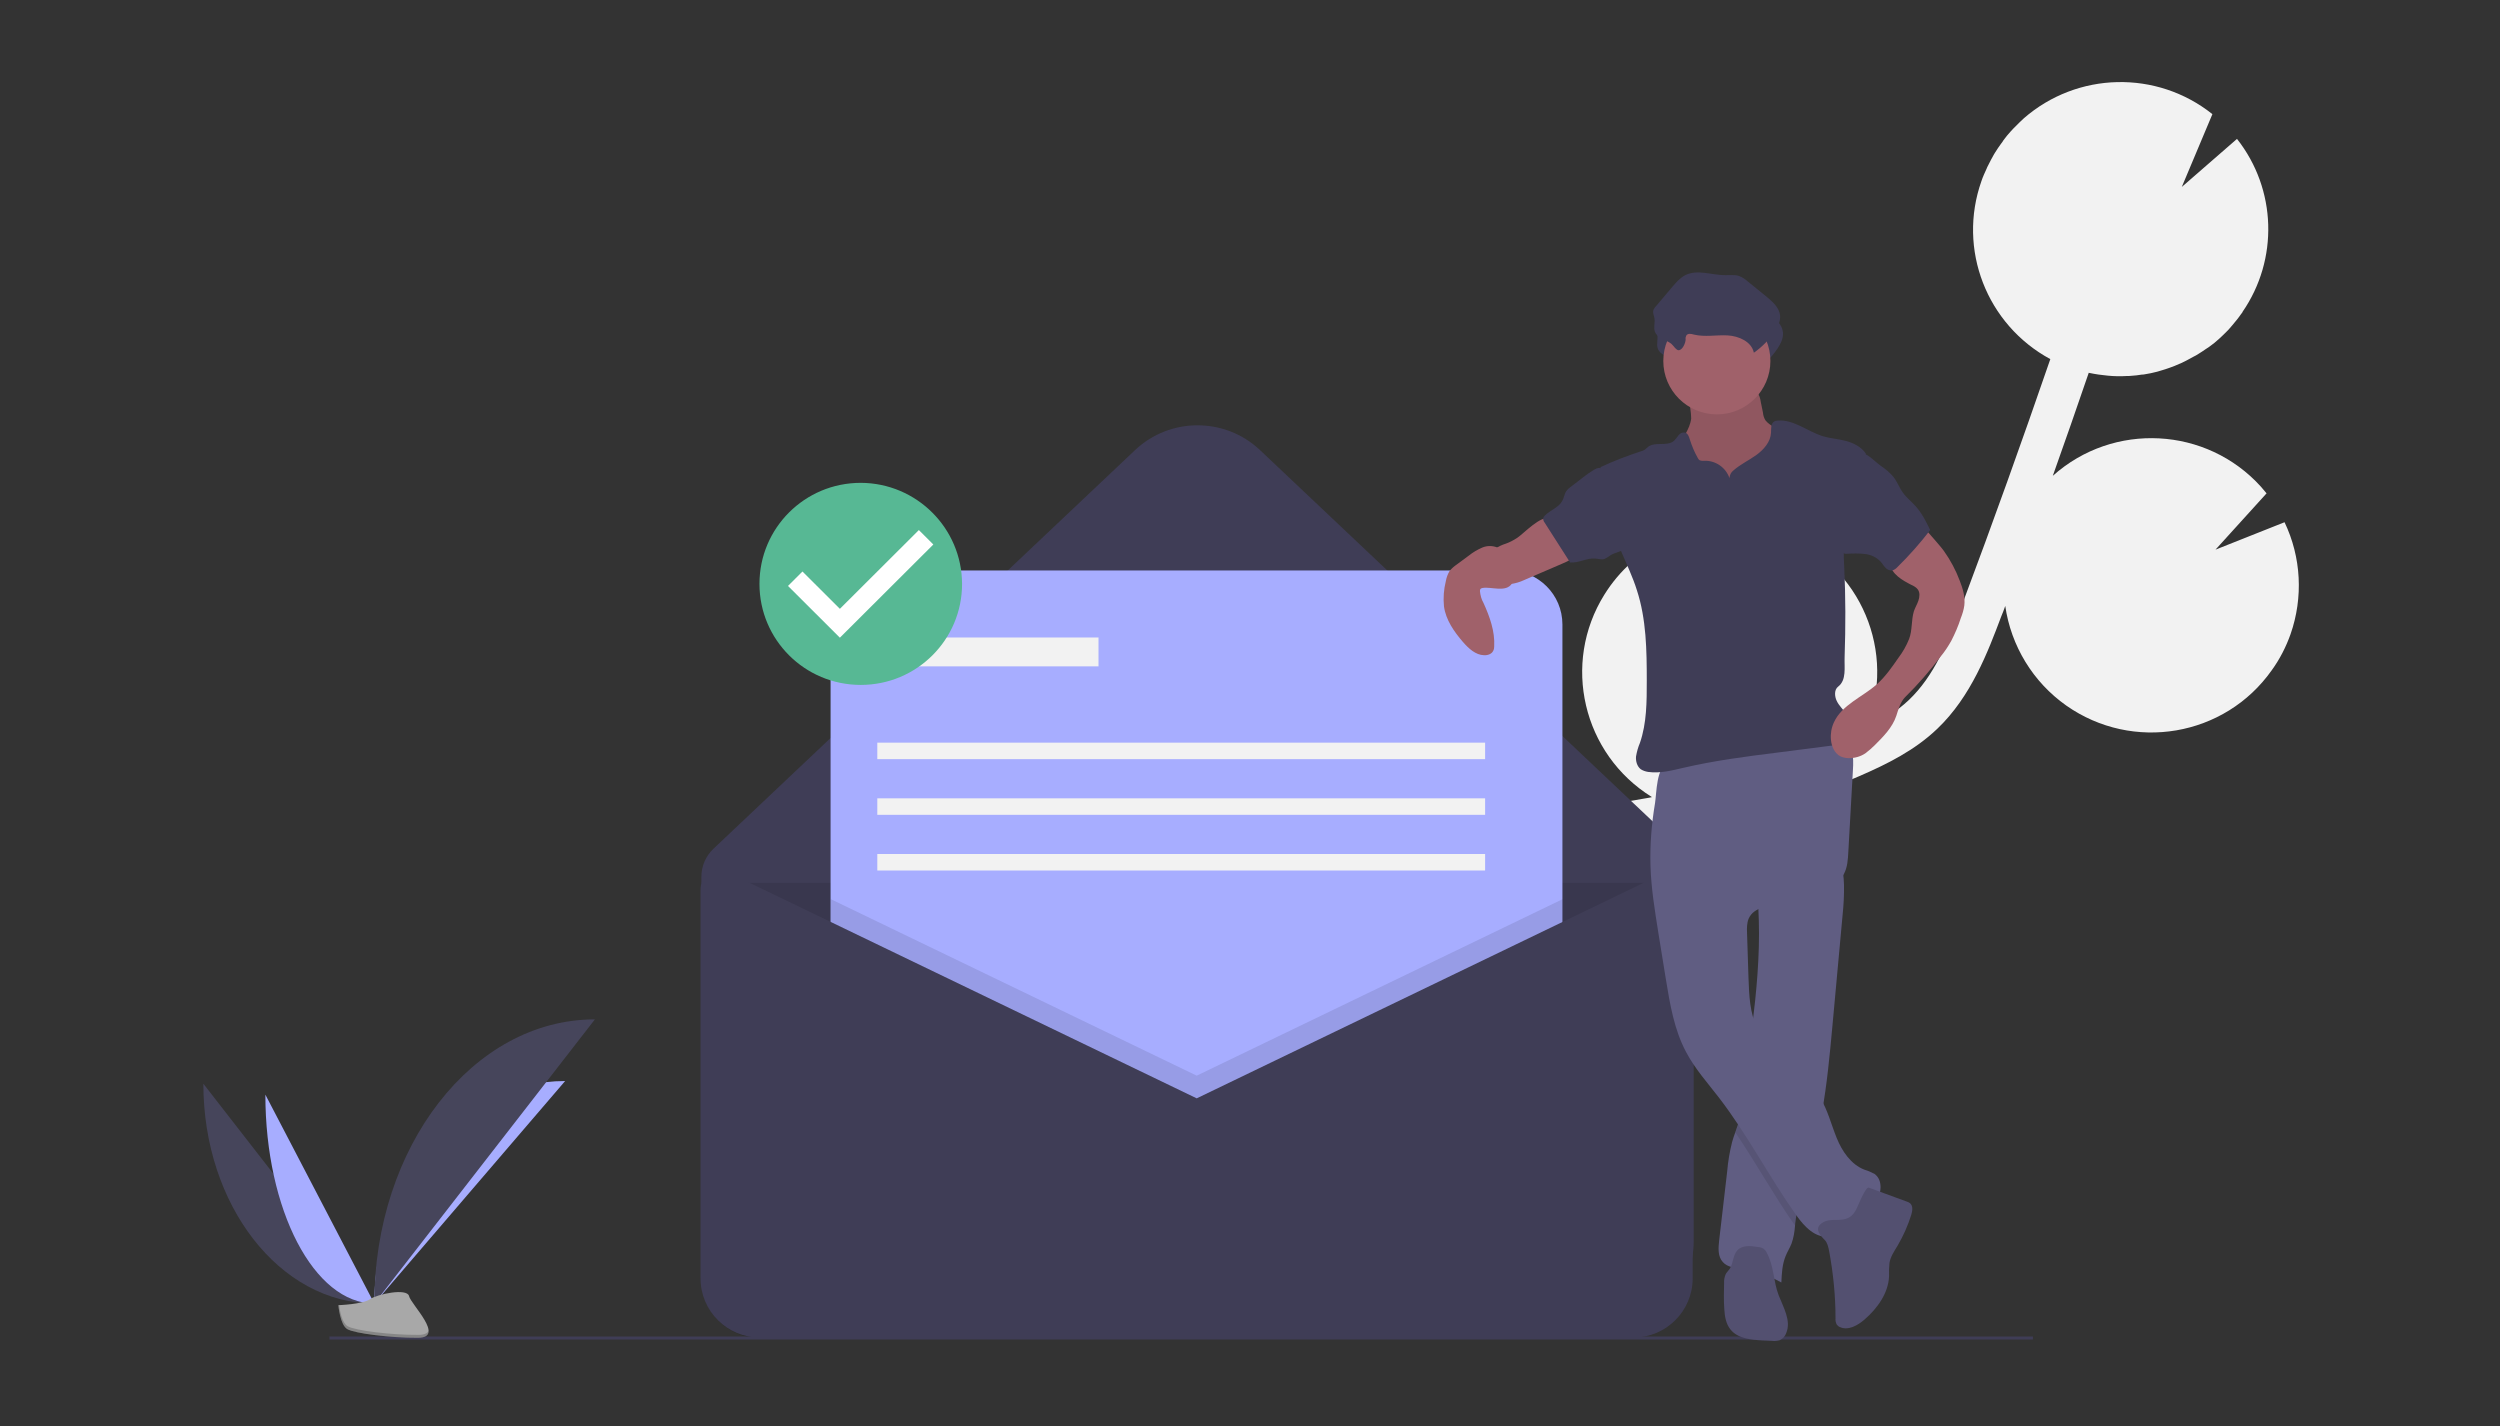 <?xml version="1.0" encoding="UTF-8"?>
<svg width="836px" height="477px" viewBox="0 0 836 477" version="1.1" xmlns="http://www.w3.org/2000/svg" xmlns:xlink="http://www.w3.org/1999/xlink">
    <rect x="0" y="0" width="836" height="477" fill="#333333" stroke="none"/>
    <g id="UI-/-Cards_2_" stroke="none" stroke-width="1" fill="none" fill-rule="evenodd">
        <g id="undraw_message_sent_1030-(1)" transform="translate(68, 27)" fill-rule="nonzero">
            <path d="M476.666,240.926 L482.681,239.892 C483.234,239.823 483.856,239.685 484.409,239.547 C461.25,225.205 454.129,194.865 468.509,171.834 C478.533,155.699 496.991,146.804 515.864,148.872 L507.983,167.559 L526.649,151.286 C526.718,151.286 526.718,151.286 526.787,151.355 C552.504,160.388 565.985,188.452 556.929,214.103 C556.929,214.103 556.929,214.103 556.929,214.103 C556.583,214.999 556.237,215.827 555.892,216.723 C561.146,214.103 566.192,211 570.34,207.07 C578.705,199.071 583.268,188.107 588.384,174.523 C598.477,147.631 608.225,120.394 617.627,93.088 C596.334,81.573 586.517,56.336 594.606,33.512 C595.09,32.064 595.712,30.754 596.334,29.375 C596.472,29.03 596.61,28.685 596.818,28.34 C597.44,27.03 598.131,25.789 598.823,24.548 C598.961,24.341 599.099,24.134 599.168,23.996 C599.791,22.962 600.482,21.996 601.173,21.031 C601.45,20.686 601.726,20.342 601.934,19.928 C602.694,18.893 603.524,17.859 604.422,16.894 C604.699,16.549 605.045,16.273 605.321,15.928 C606.012,15.239 606.704,14.549 607.395,13.86 C607.741,13.515 608.156,13.17 608.501,12.825 C608.57,12.757 608.709,12.619 608.778,12.55 C608.778,12.55 608.778,12.55 608.778,12.55 C626.683,-3.034 653.23,-3.655 671.826,11.171 L661.595,35.511 L680.053,19.445 C693.326,36.27 694.018,59.783 681.85,77.367 C681.85,77.367 681.92,77.367 681.92,77.367 C681.712,77.642 681.505,77.918 681.297,78.194 C680.883,78.746 680.537,79.297 680.122,79.78 C679.569,80.47 679.085,81.09 678.532,81.711 C678.117,82.193 677.702,82.676 677.288,83.159 C676.665,83.848 675.974,84.469 675.283,85.158 C674.868,85.503 674.522,85.917 674.108,86.262 C673.071,87.227 671.964,88.124 670.789,88.951 C670.374,89.227 669.96,89.503 669.545,89.778 C668.715,90.33 667.955,90.882 667.125,91.364 C666.641,91.709 666.088,91.985 665.535,92.261 C664.775,92.675 664.014,93.088 663.254,93.502 C662.701,93.778 662.148,94.054 661.595,94.329 C660.765,94.674 660.005,95.019 659.175,95.364 C658.622,95.571 658.069,95.777 657.516,95.984 C656.617,96.329 655.649,96.605 654.751,96.881 C654.267,97.019 653.783,97.157 653.368,97.294 C651.985,97.639 650.534,97.984 649.082,98.191 C648.805,98.26 648.529,98.26 648.252,98.26 C647.077,98.467 645.833,98.605 644.657,98.674 C644.104,98.742 643.62,98.742 643.067,98.742 C642.099,98.811 641.132,98.811 640.164,98.811 C639.611,98.811 638.988,98.742 638.435,98.742 C637.468,98.674 636.5,98.605 635.532,98.467 C634.979,98.398 634.426,98.329 633.804,98.26 C632.767,98.122 631.73,97.915 630.693,97.708 C630.623,97.708 630.554,97.708 630.485,97.639 C626.545,109.155 622.535,120.67 618.456,132.116 C638.712,113.981 669.891,115.636 688.072,135.771 C688.694,136.46 689.317,137.219 689.939,137.977 L672.863,156.802 L695.953,147.631 C701.553,159.353 702.244,172.799 697.958,185.073 C696.437,189.348 694.363,193.417 691.667,197.14 C675.974,219.343 645.21,224.584 622.95,208.931 C611.82,201.071 604.492,189.004 602.556,175.626 C602.141,176.799 601.726,177.971 601.242,179.074 C596.749,191.003 591.149,205.897 579.88,216.654 C572.276,223.963 562.874,228.583 553.818,232.514 C547.941,235.065 541.996,237.409 535.982,239.547 C529.276,243.615 521.74,246.029 513.928,246.58 C504.457,249.201 494.779,251.407 485.1,253.131 L479.017,254.165 C473.555,255.062 468.025,256.027 462.425,257.13 C463.255,257.337 464.015,257.613 464.845,257.889 C485.1,264.991 498.443,284.367 497.751,305.743 L459.729,317.672 L494.087,323.12 C483.787,348.288 455.028,360.424 429.795,350.15 C422.95,347.392 416.867,343.116 411.889,337.669 C412.235,338.841 412.581,340.013 412.926,341.186 C413.618,343.461 414.309,345.806 415,348.081 C424.057,379.042 420.116,403.451 404.008,416.691 L395.298,406.141 C410.991,393.246 406.082,366.63 401.796,351.874 C401.174,349.667 400.483,347.392 399.791,345.116 C393.915,325.602 387.209,303.468 395.851,283.195 C408.917,252.51 446.455,246.098 476.666,240.926 Z" id="Path" fill="#F2F2F2"></path>
            <path d="M465.536,420.621 L199.446,420.621 C181.264,420.621 166.539,405.934 166.539,387.799 L166.539,387.799 L166.539,266.232 C166.539,262.647 167.991,259.268 170.618,256.786 L311.579,123.497 C323.262,112.464 341.651,112.464 353.334,123.497 L487.727,250.58 C494.502,256.992 498.374,265.888 498.374,275.265 L498.374,387.799 C498.443,405.934 483.718,420.621 465.536,420.621 L465.536,420.621 Z" id="Path" fill="#3F3D56"></path>
            <g id="Group" opacity="0.1" transform="translate(166.608, 268.232)" fill="#000000">
                <path d="M0,0 L329.069,0 L329.069,0 L329.069,132.599 C329.069,143.563 320.151,152.389 309.228,152.389 C309.228,152.389 309.228,152.389 309.228,152.389 L19.841,152.389 C8.849,152.389 0,143.494 0,132.599 L0,132.599 L0,0 L0,0 L0,0 Z" id="Path"></path>
            </g>
            <path d="M227.86,163.766 L436.362,163.766 C446.386,163.766 454.475,171.834 454.475,181.832 L454.475,389.798 C454.475,399.797 446.386,407.864 436.362,407.864 L227.86,407.864 C217.835,407.864 209.747,399.797 209.747,389.798 L209.747,181.832 C209.816,171.834 217.905,163.766 227.86,163.766 Z" id="Path" fill="#A7ADFF"></path>
            <g id="Group" opacity="0.1" transform="translate(209.47, 273.059)" fill="#000000">
                <polygon id="Path" points="245.073 0.621 245.073 134.806 0.346 134.806 0.346 0.621 122.71 59.645"></polygon>
            </g>
            <path d="M332.18,340.289 L175.388,264.715 C172.208,263.198 168.406,264.508 166.885,267.68 C166.47,268.508 166.263,269.473 166.263,270.439 L166.263,400.486 C166.263,411.45 175.181,420.276 186.104,420.276 L186.104,420.276 L478.187,420.276 C489.179,420.276 498.028,411.381 498.028,400.486 C498.028,400.486 498.028,400.486 498.028,400.486 L498.028,272.645 C498.028,268.37 494.571,264.922 490.285,264.922 C489.11,264.922 487.935,265.198 486.898,265.681 L332.18,340.289 Z" id="Path" fill="#3F3D56"></path>
            <rect id="Rectangle" fill="#F2F2F2" x="230.901" y="186.176" width="68.441" height="9.654"></rect>
            <rect id="Rectangle" fill="#F2F2F2" x="225.371" y="221.343" width="203.249" height="5.516"></rect>
            <rect id="Rectangle" fill="#F2F2F2" x="225.371" y="239.961" width="203.249" height="5.516"></rect>
            <rect id="Rectangle" fill="#F2F2F2" x="225.371" y="258.578" width="203.249" height="5.516"></rect>
            <rect id="Rectangle" fill="#3F3D56" x="42.171" y="419.931" width="569.649" height="1"></rect>
            <path d="M0,335.393 C0,376.008 25.579,408.899 57.172,408.899" id="Path" fill="#46455B"></path>
            <path d="M57.172,408.899 C57.172,367.802 85.724,334.497 120.981,334.497" id="Path" fill="#A7ADFF"></path>
            <path d="M20.74,339.048 C20.74,377.662 37.055,408.899 57.172,408.899" id="Path" fill="#A7ADFF"></path>
            <path d="M57.172,408.899 C57.172,356.356 90.148,313.88 130.936,313.88" id="Path" fill="#46455B"></path>
            <path d="M45.143,409.45 C45.143,409.45 53.232,409.175 55.721,407.451 C58.209,405.727 68.164,403.658 68.786,406.416 C69.409,409.175 80.954,420.276 71.828,420.345 C62.703,420.414 50.536,418.897 48.116,417.449 C45.696,416.001 45.143,409.45 45.143,409.45 Z" id="Path" fill="#A8A8A8"></path>
            <g id="Group" opacity="0.2" transform="translate(44.936, 408.899)" fill="#000000">
                <path d="M27.031,10.481 C17.905,10.55 5.738,9.033 3.318,7.585 C1.452,6.482 0.691,2.413 0.484,0.552 C0.346,0.552 0.207,0.552 0.207,0.552 C0.207,0.552 0.691,7.102 3.18,8.55 C5.669,9.998 17.767,11.515 26.892,11.446 C29.519,11.446 30.418,10.481 30.418,9.102 C30.003,9.929 28.966,10.481 27.031,10.481 Z" id="Path"></path>
            </g>
            <path d="M497.544,112.947 C497.129,116.671 494.295,119.636 493.258,123.152 C491.668,128.531 494.433,134.254 498.097,138.46 C504.181,145.218 512.684,149.217 521.74,149.7 C523.054,149.838 524.367,149.7 525.681,149.286 C526.787,148.803 527.824,148.114 528.654,147.286 C531.488,144.459 532.94,140.598 533.562,136.667 C534.184,132.737 533.908,128.738 533.7,124.807 C533.7,123.98 533.562,123.152 533.285,122.394 C532.871,121.635 532.387,121.015 531.764,120.532 C529.76,118.67 527.547,117.084 525.128,115.705 C524.022,115.223 523.123,114.464 522.363,113.568 C521.879,112.809 521.602,111.913 521.533,111.016 L520.772,107.293 C520.634,106.19 520.289,105.155 519.666,104.259 C518.353,102.535 515.864,102.259 513.721,102.19 L505.771,101.845 C503.282,101.776 500.033,101.018 497.613,101.501 C495.332,101.983 496.092,104.052 496.507,105.914 C497.129,108.258 497.475,110.603 497.544,112.947 Z" id="Path" fill="#A0616A"></path>
            <g id="Group" opacity="0.1" transform="translate(492.221, 100.673)" fill="#000000">
                <path d="M5.323,12.274 C4.908,15.997 2.074,18.962 1.037,22.479 C-0.553,27.858 2.212,33.581 5.876,37.787 C11.96,44.544 20.463,48.544 29.519,49.026 C30.833,49.164 32.146,49.026 33.46,48.613 C34.566,48.13 35.603,47.441 36.433,46.613 C39.267,43.786 40.719,39.925 41.341,35.994 C41.963,32.064 41.687,28.064 41.479,24.134 C41.479,23.307 41.341,22.479 41.064,21.721 C40.65,20.962 40.166,20.342 39.544,19.859 C37.539,17.997 35.327,16.411 32.907,15.032 C31.801,14.549 30.902,13.791 30.142,12.894 C29.658,12.136 29.381,11.24 29.312,10.343 L28.552,6.62 C28.413,5.516 28.068,4.482 27.445,3.586 C26.132,1.862 23.643,1.586 21.5,1.517 L13.55,1.172 C11.061,1.103 7.812,0.345 5.392,0.827 C3.111,1.31 3.871,3.379 4.286,5.241 C4.908,7.585 5.254,9.929 5.323,12.274 Z" id="Path"></path>
            </g>
            <path d="M548.149,279.127 C547.043,291.47 545.867,303.743 544.761,316.086 C543.863,325.809 542.964,335.531 541.236,345.116 C540.613,348.426 539.922,351.667 539.093,354.976 C536.811,364.009 533.424,372.836 532.318,382.075 C532.318,382.351 532.248,382.627 532.248,382.903 C532.11,384.972 531.764,386.971 531.073,388.902 C530.52,390.281 529.691,391.591 529.137,392.97 C527.962,395.797 527.824,398.831 527.686,401.865 C523.607,399.59 519.113,398.004 514.412,397.314 C512.131,396.97 509.642,396.763 508.121,395.039 C506.393,393.177 506.6,390.35 506.877,387.868 C507.776,380.145 508.674,372.422 509.573,364.699 C509.85,361.389 510.403,358.079 511.232,354.839 C511.509,353.735 511.924,352.701 512.269,351.667 C512.753,350.219 513.306,348.771 513.721,347.254 C514.274,344.84 514.689,342.427 514.896,339.944 C515.795,332.153 516.901,324.43 517.869,316.638 L517.938,316.224 C519.39,304.433 520.496,292.642 520.15,280.782 C520.081,279.058 520.012,277.265 519.943,275.541 C519.805,272.99 519.528,271.611 521.671,270.025 C524.022,268.232 527.064,267.06 529.76,265.888 C531.211,265.267 547.043,259.682 547.457,260.854 C548.218,263.474 548.564,266.163 548.633,268.922 C548.702,272.438 548.494,275.817 548.149,279.127 Z" id="Path" fill="#605D82"></path>
            <g id="Group" opacity="0.1" transform="translate(512.269, 315.81)" fill="#000000">
                <path d="M28.966,29.237 C28.344,32.546 27.653,35.787 26.823,39.097 C24.542,48.13 21.154,56.956 20.048,66.196 C20.048,66.472 19.979,66.748 19.979,67.024 C12.928,56.956 6.982,46.13 0.069,35.925 C0.553,34.477 1.106,33.029 1.521,31.512 C2.074,29.099 2.489,26.685 2.696,24.203 C3.595,16.411 4.701,8.688 5.669,0.896 L5.738,0.483 C6.153,2.138 6.706,3.724 7.466,5.241 C12.098,14.618 23.09,19.376 28.482,28.34 C28.69,28.685 28.828,28.961 28.966,29.237 Z" id="Path"></path>
            </g>
            <path d="M483.925,262.509 C484.132,270.025 485.377,277.472 486.552,284.919 L489.041,300.296 C490.423,308.708 491.806,317.258 495.816,324.775 C498.788,330.429 503.075,335.187 506.946,340.22 C516.486,352.632 523.676,366.699 532.732,379.455 C535.359,383.179 539.162,387.178 543.586,386.42 C546.559,385.937 548.702,383.455 550.983,381.593 C553.749,379.386 556.998,377.731 559.141,374.973 C561.284,372.215 561.699,367.526 558.795,365.526 C557.758,364.975 556.652,364.492 555.477,364.147 C550.983,362.424 548.011,358.01 546.213,353.597 C544.416,349.184 543.24,344.358 540.752,340.22 C535.359,331.256 524.367,326.498 519.736,317.121 C517.108,311.88 516.901,305.812 516.694,299.951 L516.21,284.988 C516.141,283.333 516.141,281.678 516.763,280.161 C518.56,276.162 523.883,275.817 528.239,275.334 C533.147,274.783 537.917,273.266 542.273,270.921 C544.761,269.611 547.181,267.887 548.564,265.336 C549.808,263.06 549.946,260.371 550.085,257.82 L551.605,230.721 C551.744,228.376 551.882,225.963 551.052,223.825 C548.978,218.309 542.065,216.585 536.189,216.792 C525.266,217.275 515.173,221.964 504.872,225.136 C502.314,225.963 499.756,226.584 497.129,227.135 C494.848,227.618 492.014,227.411 489.801,228.17 C485.861,229.48 485.999,238.03 485.446,241.547 C484.271,248.511 483.718,255.544 483.925,262.509 Z" id="Path" fill="#605D82"></path>
            <path d="M542.134,387.592 C543.102,388.557 543.379,390.005 543.655,391.315 C545.038,398.762 545.798,406.278 545.798,413.863 C545.729,414.553 545.867,415.311 546.213,415.932 C546.49,416.277 546.835,416.622 547.25,416.759 C550.015,418.07 553.265,416.208 555.546,414.208 C559.832,410.485 563.496,405.382 563.704,399.728 C563.634,398.28 563.704,396.763 563.842,395.315 C564.187,393.177 565.501,391.315 566.607,389.454 C568.474,386.282 569.995,382.834 571.101,379.317 C571.515,378.007 571.792,376.352 570.755,375.387 C570.409,375.111 569.995,374.904 569.511,374.766 L556.929,370.146 C555.822,369.733 553.126,376.697 552.712,377.456 C551.675,379.317 550.638,380.352 548.494,380.765 C546.351,381.179 543.793,380.558 541.789,381.662 C538.539,383.455 540.199,385.661 542.134,387.592 Z" id="Path" fill="#535070"></path>
            <path d="M522.777,391.867 C522.57,391.384 522.224,390.971 521.809,390.626 C521.256,390.281 520.565,390.005 519.874,390.005 C517.454,389.592 514.62,389.316 512.961,391.108 C511.44,392.763 511.647,395.453 510.403,397.314 C509.988,397.935 509.435,398.418 509.089,399.038 C508.674,400.004 508.467,401.038 508.536,402.072 C508.467,404.968 508.398,407.864 508.605,410.76 C508.743,413.174 509.158,415.725 510.679,417.587 C513.099,420.621 517.523,421.035 521.395,421.242 L524.575,421.379 C525.473,421.517 526.303,421.379 527.133,421.173 C528.17,420.69 528.999,419.793 529.345,418.69 C531.004,414.622 528.377,410.209 526.787,406.141 C524.99,401.521 525.266,396.349 522.777,391.867 Z" id="Path" fill="#535070"></path>
            <path d="M496.645,92.123 C496.576,91.709 496.645,91.295 496.853,90.882 C497.337,90.054 498.512,90.261 499.411,90.537 C503.075,91.433 506.946,90.606 510.679,90.813 C514.412,91.02 518.699,92.881 519.459,96.605 C522.224,94.674 524.575,92.261 526.441,89.503 C527.478,87.917 528.377,86.124 528.239,84.262 C528.031,81.573 525.75,79.573 523.676,77.849 L517.385,72.747 C516.555,71.988 515.588,71.368 514.551,70.954 C513.099,70.471 511.509,70.678 509.988,70.678 C505.425,70.678 500.586,68.609 496.507,70.678 C494.779,71.575 493.534,73.023 492.29,74.471 L486.69,81.09 C486.276,81.504 485.93,82.056 485.792,82.607 C485.653,83.435 486.068,84.193 486.206,85.021 C486.483,86.469 485.861,88.055 486.345,89.503 C487.174,91.847 490.009,92.192 491.806,93.571 C492.428,94.054 493.465,95.777 494.295,95.777 C495.608,95.708 496.576,93.226 496.645,92.123 Z" id="Path" fill="#3F3D56"></path>
            <ellipse id="Oval" fill="#A0616A" cx="506.116" cy="93.709" rx="17.905" ry="17.859"></ellipse>
            <path d="M510.334,132.875 C509.089,129.289 505.633,126.945 501.899,127.083 C501.346,127.152 500.793,127.083 500.309,126.876 C500.033,126.669 499.825,126.393 499.687,126.048 C498.581,124.118 497.751,122.049 497.06,119.911 C496.784,118.946 496.369,117.843 495.401,117.636 C494.571,117.498 493.811,117.912 493.327,118.532 C492.843,119.153 492.359,119.842 491.806,120.394 C489.525,122.394 485.584,120.601 483.165,122.394 C482.75,122.67 482.473,123.083 482.058,123.359 C481.644,123.635 481.229,123.773 480.745,123.911 C476.113,125.428 471.62,127.152 467.195,129.22 C468.785,138.805 470.444,148.527 474.177,157.492 C475.975,161.767 477.98,165.904 479.362,170.317 C482.542,180.04 482.681,190.452 482.681,200.657 C482.681,207.621 482.681,214.792 480.399,221.412 C479.777,222.86 479.362,224.377 479.086,225.963 C478.948,227.549 479.431,229.273 480.676,230.238 C481.436,230.721 482.266,230.997 483.165,231.135 C487.105,231.686 491.046,230.652 494.917,229.756 C505.287,227.342 515.864,225.963 526.441,224.653 L544.139,222.377 C545.384,222.308 546.628,221.964 547.803,221.412 C551.052,219.619 551.329,214.792 549.324,211.69 C548.356,210.242 546.974,209 546.213,207.414 C545.453,205.828 545.314,203.622 546.697,202.588 C549.531,200.381 548.702,196.244 548.84,192.658 C549.186,182.591 549.186,172.592 548.702,162.525 C548.564,160.457 548.494,158.388 548.633,156.25 C548.978,152.734 549.601,149.217 550.568,145.838 L555.961,124.738 C554.578,122.532 551.882,121.153 549.324,120.463 C546.766,119.774 544.139,119.636 541.581,118.877 C536.465,117.291 531.834,113.223 526.51,113.637 C526.096,113.637 525.681,113.775 525.335,113.912 C524.091,114.602 524.298,116.326 524.229,117.705 C524.091,120.739 521.809,123.359 519.321,125.152 C516.832,126.945 513.998,128.255 511.647,130.324 C510.887,130.875 510.403,131.841 510.334,132.875 Z" id="Path" fill="#3F3D56"></path>
            <path d="M439.335,152.872 C438.16,153.63 436.915,154.32 435.533,154.802 C434.219,155.216 433.044,155.768 431.938,156.526 C431.454,156.94 431.039,157.492 430.693,158.043 C428.827,161.353 430.002,165.559 433.32,167.421 C434.426,168.042 435.74,168.386 437.053,168.317 C438.713,168.11 440.303,167.628 441.754,166.938 L454.406,161.491 C456.549,160.594 458.83,159.491 459.867,157.354 C460.005,157.147 460.005,156.94 460.005,156.733 C459.936,156.526 459.729,156.319 459.452,156.181 C456.618,154.32 454.129,151.975 452.124,149.286 C451.571,148.596 450.949,146.942 450.258,146.528 C447.492,144.942 441.478,151.492 439.335,152.872 Z" id="Path" fill="#A0616A"></path>
            <path d="M574.488,148.39 L579.12,153.699 C580.088,154.871 581.125,155.975 582.024,157.216 C584.236,160.319 586.033,163.697 587.347,167.214 C588.384,169.834 589.213,172.661 588.868,175.489 C588.66,176.937 588.245,178.316 587.692,179.695 C586.863,182.315 585.757,184.866 584.512,187.28 C583.475,189.142 582.3,190.934 580.917,192.589 C577.323,197.347 573.382,201.898 569.096,206.104 C567.506,207.69 566.814,210.242 566.123,212.379 C564.81,216.309 561.768,219.343 558.864,222.24 C557.896,223.205 556.859,224.101 555.753,224.929 C554.094,226.032 552.089,226.584 550.085,226.515 C549.186,226.515 548.356,226.308 547.527,225.963 C545.522,224.998 544.485,222.653 544.277,220.447 C544.07,218.447 544.416,216.378 545.245,214.586 C547.941,208.656 554.786,206.104 559.625,201.829 C562.459,199.278 564.671,196.106 566.814,193.003 C568.266,191.072 569.511,188.935 570.409,186.659 C571.515,183.763 571.101,180.384 571.999,177.419 C572.414,176.178 573.106,175.075 573.52,173.834 C573.935,172.592 574.073,171.144 573.313,170.11 C572.76,169.421 571.999,168.938 571.17,168.593 C568.059,167.007 564.602,165.008 563.98,161.56 C563.773,159.698 564.257,157.767 565.363,156.181 C566.469,154.664 567.782,153.285 569.303,152.113 C570.824,150.941 573.106,149.631 574.488,148.39 Z" id="Path" fill="#A0616A"></path>
            <path d="M436.293,160.319 C435.463,158.664 434.426,156.94 432.767,156.112 C431.108,155.423 429.311,155.423 427.651,156.112 C426.061,156.802 424.541,157.698 423.158,158.802 L419.148,161.767 C418.25,162.387 417.42,163.077 416.729,163.973 C416.106,165.008 415.692,166.18 415.484,167.352 C414.793,170.11 414.586,172.937 414.862,175.764 C415.484,180.315 418.25,184.246 421.222,187.693 C423.089,189.831 425.439,192.038 428.274,192.107 C429.518,192.175 430.901,191.693 431.385,190.521 C431.592,190.107 431.661,189.624 431.661,189.142 C431.938,184.108 430.14,179.143 428.066,174.592 C427.375,173.42 427.029,172.041 426.891,170.662 C426.891,170.455 426.96,170.179 427.029,169.972 C427.237,169.765 427.444,169.696 427.721,169.627 C430.624,169.076 435.602,171.282 437.607,168.11 C439.058,166.042 437.261,162.18 436.293,160.319 Z" id="Path" fill="#A0616A"></path>
            <path d="M495.678,86.469 C495.608,86.055 495.678,85.641 495.885,85.227 C496.369,84.4 497.544,84.607 498.443,84.883 C502.107,85.779 505.978,84.952 509.711,85.158 C513.444,85.365 517.731,87.227 518.491,90.951 C521.256,89.02 523.607,86.607 525.473,83.848 C526.51,82.262 527.409,80.47 527.271,78.608 C527.064,75.919 524.782,73.919 522.708,72.195 L516.417,67.092 C515.588,66.334 514.62,65.713 513.583,65.3 C512.131,64.817 510.541,65.024 509.02,65.024 C504.457,65.024 499.618,62.955 495.539,65.024 C493.811,65.92 492.567,67.368 491.322,68.816 L485.722,75.436 C485.308,75.85 484.962,76.401 484.824,76.953 C484.686,77.78 485.1,78.539 485.239,79.366 C485.515,80.814 484.893,82.4 485.377,83.848 C486.206,86.193 489.041,86.538 490.838,87.917 C491.46,88.399 492.497,90.123 493.327,90.123 C494.71,90.054 495.678,87.572 495.678,86.469 Z" id="Path" fill="#3F3D56"></path>
            <path d="M457.655,135.495 C456.964,135.978 456.272,136.529 455.788,137.219 C455.097,138.184 455.028,139.494 454.406,140.529 C453.23,142.735 450.396,143.563 448.599,145.425 C448.322,145.7 448.115,145.976 448.045,146.39 C448.045,146.873 448.184,147.355 448.529,147.769 L457.033,161.077 C459.867,161.353 462.563,159.56 465.398,159.767 C466.435,159.836 467.541,160.25 468.578,159.905 C469.269,159.56 469.96,159.146 470.583,158.664 C472.242,157.629 474.523,157.492 475.906,156.043 C477.288,154.664 477.427,152.596 477.427,150.665 C477.427,149.01 477.288,147.355 476.943,145.7 C475.698,140.598 471.758,136.667 469.338,132.116 C468.163,129.91 467.472,128.6 464.983,130.117 C462.356,131.703 460.005,133.771 457.655,135.495 Z" id="Path" fill="#3F3D56"></path>
            <path d="M560.869,128.738 C562.459,129.772 563.911,131.013 565.155,132.461 C566.469,134.116 567.16,136.185 568.405,137.84 C569.58,139.494 571.239,140.736 572.622,142.322 C574.696,144.597 576.078,147.424 577.461,150.251 C574.073,154.664 570.409,158.802 566.469,162.663 C566.054,163.146 565.432,163.559 564.81,163.766 C563.911,163.835 563.012,163.491 562.459,162.801 C561.837,162.18 561.422,161.353 560.8,160.732 C559.417,159.284 557.551,158.457 555.615,158.25 C553.679,158.043 551.675,158.043 549.739,158.181 C549.324,158.25 548.84,158.181 548.494,157.974 C548.218,157.767 547.941,157.492 547.803,157.216 C545.522,153.285 546.213,148.39 547.043,143.976 L548.909,133.771 C549.186,131.841 549.67,129.91 550.43,128.117 C551.121,126.6 552.712,124.049 554.647,124.531 C556.652,124.738 559.21,127.565 560.869,128.738 Z" id="Path" fill="#3F3D56"></path>
            <ellipse id="Oval" fill="#FFFFFF" cx="219.84" cy="167.628" rx="28.344" ry="28.34"></ellipse>
            <path d="M219.84,134.461 C201.105,134.461 185.965,149.562 185.965,168.248 C185.965,186.935 201.105,202.036 219.84,202.036 C238.575,202.036 253.715,186.935 253.715,168.248 C253.646,149.631 238.506,134.53 219.84,134.461 Z M212.858,186.245 L195.506,168.938 L200.345,164.111 L212.858,176.592 L239.266,150.251 L244.106,155.078 L212.858,186.245 L212.858,186.245 Z" id="Shape" fill="#57B894"></path>
        </g>
    </g>
</svg>
